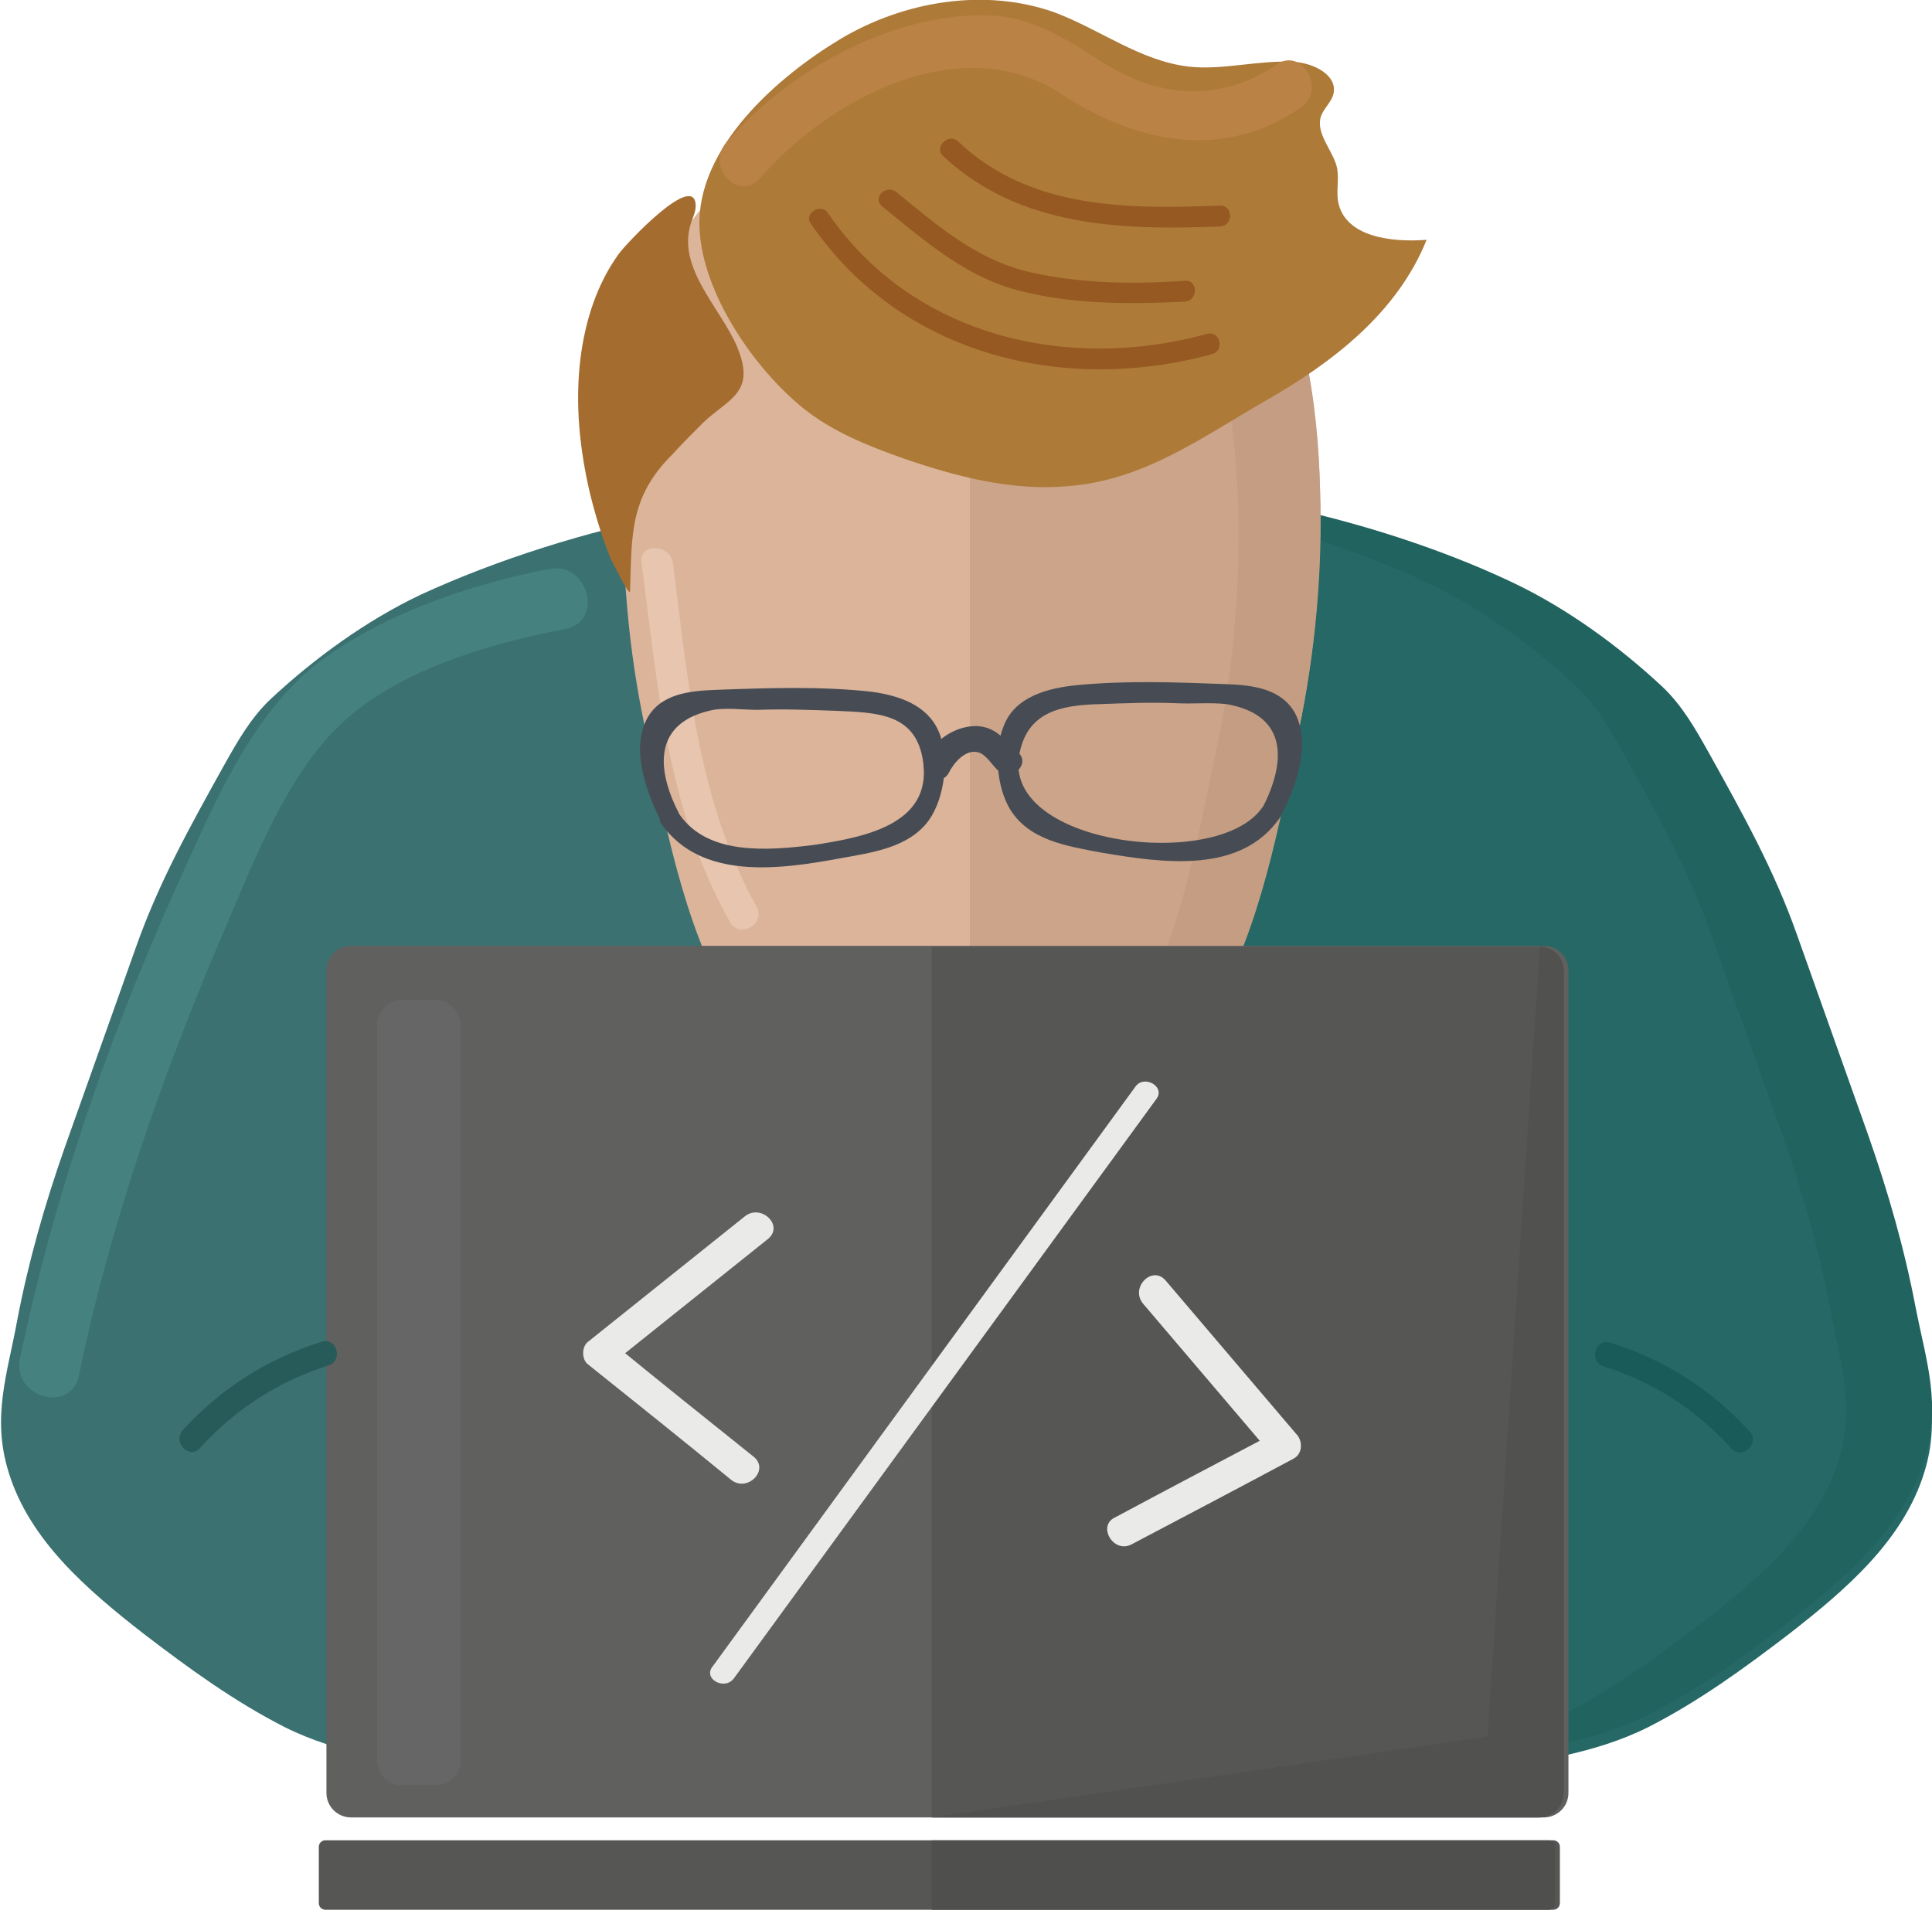 <?xml version="1.0" encoding="utf-8"?>
<!-- Generator: Adobe Illustrator 23.0.5, SVG Export Plug-In . SVG Version: 6.00 Build 0)  -->
<svg version="1.1" id="Слой_1" xmlns="http://www.w3.org/2000/svg" xmlns:xlink="http://www.w3.org/1999/xlink" x="0px" y="0px"
	 viewBox="0 0 203 200.7" style="enable-background:new 0 0 203 200.7;" xml:space="preserve">
<style type="text/css">
	.st0{fill:#256865;}
	.st1{fill:#21635E;}
	.st2{fill:#195B58;}
	.st3{fill:#3B7271;}
	.st4{fill:#DBB49A;}
	.st5{fill:#CCA489;}
	.st6{fill:#C49D82;}
	.st7{fill:#60605F;}
	.st8{fill:#565655;}
	.st9{fill:#565654;}
	.st10{fill:#4F4F4E;}
	.st11{fill:#AD7A38;}
	.st12{fill:#474C54;}
	.st13{fill:#A56C2F;}
	.st14{fill:#666666;}
	.st15{fill:#515150;}
	.st16{fill:#965922;}
	.st17{fill:#BA8245;}
	.st18{fill:#275B59;}
	.st19{fill:#45827F;}
	.st20{fill:#E8C5AF;}
	.st21{fill:#EAEAE8;}
</style>
<g>
	<path class="st0" d="M102.5,52.6c9.8,0,20.5-0.4,30.1,1.5c8.7,1.7,18.3,4.7,26.3,8.4c5.7,2.7,11.2,6.7,15.8,11c2.1,2,3.5,4.5,4.9,7
		c3.5,6.3,6.8,12.2,9.2,19c2.5,7,5,14.1,7.5,21.1c2.1,6,3.8,11.9,5,18.2c1,5.5,2.7,10.1,0.9,15.9c-2.2,7.2-8.3,12.4-14.2,17
		c-4.7,3.6-9.5,7.1-14.8,9.8c-5.8,2.9-12,3.6-18.4,4.7c-8.5,1.4-17.2,0.2-25.7,0.8c-8.2,0.6-15.9,0.7-24.1,0.3c-1,0-1.8,0-2.6-0.1
		V52.6z"/>
	<path class="st1" d="M201.3,137.5c-1.2-6.3-2.9-12.2-5-18.2c-2.5-7-5-14.1-7.5-21.1c-2.4-6.8-5.7-12.7-9.2-19c-1.4-2.5-2.8-5-4.9-7
		c-4.6-4.3-10.1-8.3-15.8-11c-8-3.8-17.7-6.8-26.3-8.4c-8.7-1.7-18.1-1.6-27-1.5c6.1,0.1,12.2,0.4,18,1.5c8.7,1.7,18.3,4.7,26.3,8.4
		c5.7,2.7,11.2,6.7,15.8,11c2.1,2,3.5,4.5,4.9,7c3.5,6.3,6.8,12.2,9.2,19c2.5,7,5,14.1,7.5,21.1c2.1,6,3.8,11.9,5,18.2
		c1,5.5,2.7,10.1,0.9,15.9c-2.2,7.2-8.3,12.4-14.2,17c-4.7,3.6-9.5,7.1-14.8,9.8c-5.8,2.9-12,3.6-18.4,4.7c-2.3,0.4-4.6,0.6-7,0.7
		c5.3,0.1,10.7,0.2,16-0.7c6.4-1.1,12.6-1.8,18.4-4.7c5.3-2.7,10.1-6.1,14.8-9.8c5.9-4.6,12-9.8,14.2-17
		C204,147.6,202.4,143.1,201.3,137.5z"/>
	<path class="st1" d="M120.1,185.7c-3.4,0.2-6.8,0.4-10.1,0.5c6.4,0.1,12.6,0,19.1-0.5c0.8-0.1,1.6-0.1,2.4-0.1
		C127.7,185.5,123.9,185.4,120.1,185.7z"/>
	<g>
		<g>
			<path class="st2" d="M183.8,150.4c-4-4.4-8.9-7.5-14.6-9.3c-1.6-0.5-2.3,2-0.7,2.5c5.2,1.6,9.8,4.6,13.5,8.7
				C183.1,153.4,185,151.6,183.8,150.4L183.8,150.4z"/>
		</g>
	</g>
	<path class="st3" d="M100.6,52.6c-9.8,0-20.5-0.4-30.1,1.5c-8.7,1.7-18.3,4.7-26.3,8.4c-5.7,2.7-11.2,6.7-15.8,11
		c-2.1,2-3.5,4.5-4.9,7c-3.5,6.3-6.8,12.2-9.2,19c-2.5,7-5,14.1-7.5,21.1c-2.1,6-3.8,11.9-5,18.2c-1,5.5-2.7,10.1-0.9,15.9
		c2.2,7.2,8.3,12.4,14.2,17c4.7,3.6,9.5,7.1,14.8,9.8c5.8,2.9,12,3.6,18.4,4.7c8.5,1.4,17.2,0.2,25.7,0.8c8.2,0.6,15.9,0.7,24.1,0.3
		c1,0,1.8,0,2.6-0.1V52.6z"/>
	<path class="st4" d="M102.3,10.4c-2.9,0.1-5.7,0.5-8.5,1.2c-7,1.7-17.3,5.9-21.4,12c-5.2,7.7-6.6,18.5-6.9,27.4
		c-0.2,8.6,0.5,17.2,2.3,25.6c2,9.5,3.9,20.2,8.8,28.8c5.1,9,14.7,18.8,25.7,23.3V10.4z"/>
	<path class="st5" d="M101.9,10.8c2.9,0.1,5.7,0.5,8.5,1.2c7,1.7,17.3,5.9,21.4,12c5.2,7.7,6.6,18.5,6.9,27.4
		c0.2,8.6-0.5,17.2-2.3,25.6c-2,9.5-3.9,20.2-8.8,28.8c-5.1,9-14.7,18.8-25.7,23.3V10.8z"/>
	<path class="st6" d="M138.7,51.4c-0.2-8.9-1.7-19.8-6.9-27.4c-4.1-6.1-14.4-10.3-21.4-12c-2.8-0.7-5.6-1-8.5-1.2v3
		c7,1.8,17.2,5.9,21.3,12c5.2,7.7,6.6,18.5,6.9,27.4c0.2,8.6-0.5,17.2-2.3,25.6c-2,9.5-3.9,20.2-8.8,28.8
		c-3.7,6.5-9.8,13.5-17.1,18.6v3c11-4.5,20.6-14.3,25.7-23.3c4.9-8.6,6.8-19.2,8.8-28.8C138.2,68.6,139,60,138.7,51.4z"/>
	<path class="st7" d="M162.2,191H36.9c-1.4,0-2.6-1.1-2.6-2.6V102c0-1.4,1.1-2.6,2.6-2.6h125.3c1.4,0,2.6,1.1,2.6,2.6v86.4
		C164.8,189.9,163.6,191,162.2,191z"/>
	<path class="st8" d="M163.2,200.7h-129c-0.4,0-0.7-0.3-0.7-0.7v-5.9c0-0.4,0.3-0.7,0.7-0.7h129c0.4,0,0.7,0.3,0.7,0.7v5.9
		C163.9,200.4,163.6,200.7,163.2,200.7z"/>
	<path class="st9" d="M161.8,99.5H97.9V191h63.8c1.4,0,2.6-1.1,2.6-2.6V102C164.3,100.6,163.2,99.5,161.8,99.5z"/>
	<path class="st10" d="M162.8,193.4H97.9v7.3h64.8c0.4,0,0.7-0.3,0.7-0.7v-5.9C163.5,193.7,163.1,193.4,162.8,193.4z"/>
	<path class="st11" d="M84.4,42.9c3.1,2.5,6.9,4,10.6,5.3c5.5,1.9,11.3,3.4,17.1,2.9c8.1-0.6,14.1-5.1,20.9-9
		c7-4,13.8-9.2,16.9-16.9c-3.7,0.3-8.6-0.3-9.3-4c-0.2-1.1,0.1-2.3-0.1-3.5c-0.4-1.9-2.3-3.6-1.7-5.5c0.3-0.8,1.1-1.5,1.3-2.3
		c0.5-2-2.1-3.3-4.2-3.4c-3.7-0.2-7.4,0.9-11,0.5c-5.1-0.6-9.3-3.9-14.1-5.7C103.5-1.3,95,0.1,88.3,4.1C81.8,8,73.1,15.5,73.5,24
		C73.8,30.8,79.2,38.7,84.4,42.9z"/>
	<path class="st12" d="M99.7,81.2c0.5-1,1.8-2.6,3.2-2.1c0.8,0.3,1.4,1.4,2,1.9c1.4,1.2,3.4-0.7,2.1-1.9c-1.4-1.2-2.2-2.7-4.4-2.8
		c-2.4,0-4.5,1.6-5.4,3.5C96.4,81.4,98.9,82.8,99.7,81.2L99.7,81.2z"/>
	<path class="st12" d="M134.5,85.9c1.6-3,3.3-7.6,1.6-10.9c-1.4-2.6-4.4-3-7.2-3.1c-5.2-0.2-10.5-0.4-15.7,0.1
		c-3.1,0.3-6.5,1.2-7.7,4.2c-1.1,2.6-0.8,6.4,0.6,8.8c2,3.3,5.9,3.9,9.6,4.6C122.2,90.7,130.4,91.9,134.5,85.9
		c0.8-1.1-1.1-2.1-1.9-1c-4.7,6.7-27.3,3.9-25.5-5.6c0.8-4.4,4.2-5.2,8.4-5.3c2.7-0.1,5.3-0.2,8-0.1c1.7,0.1,3.7-0.1,5.4,0.1
		c6.7,1.2,6.1,6.4,3.7,11C132,86.1,133.9,87.1,134.5,85.9z"/>
	<path class="st13" d="M70.6,47.8c-4.5,4.5-4.2,8.5-4.4,14.3c0,0.8-1.9-3.2-2-3.3c-0.9-2.2-1.6-4.5-2.2-6.9c-1.1-4.7-1.6-9.5-1-14.3
		c0.5-3.9,1.7-7.7,4-10.9c0.7-1,8-8.8,8.1-5.1c0,0.8-0.4,1.4-0.6,2.2c-1.3,4.9,4,9.3,5.3,13.6c1.3,4-1.5,4.7-3.9,7
		C72.8,45.5,71.7,46.6,70.6,47.8z"/>
	<path class="st14" d="M45.8,187.6h-3.6c-1.4,0-2.6-1.2-2.6-2.6v-77.3c0-1.4,1.2-2.6,2.6-2.6h3.6c1.4,0,2.6,1.2,2.6,2.6V185
		C48.4,186.4,47.2,187.6,45.8,187.6z"/>
	<path class="st15" d="M161.8,99.5l-5.5,83L97.9,191h63.8c1.4,0,2.6-1.1,2.6-2.6V102C164.3,100.6,163.2,99.5,161.8,99.5z"/>
	<g>
		<g>
			<path class="st16" d="M85.2,23.5c9.4,13.8,26.6,18,42.2,13.7c1.3-0.4,0.8-2.5-0.6-2.1c-14.6,4-30.9,0.3-39.8-12.7
				C86.3,21.3,84.4,22.4,85.2,23.5L85.2,23.5z"/>
		</g>
	</g>
	<g>
		<g>
			<path class="st16" d="M92.7,21.7c4.2,3.4,8.3,7,13.5,8.6c5.8,1.7,12.3,1.7,18.3,1.4c1.4-0.1,1.4-2.3,0-2.2
				c-5.4,0.4-11,0.3-16.3-0.9c-5.6-1.3-9.7-4.9-14-8.4C93.1,19.3,91.6,20.8,92.7,21.7L92.7,21.7z"/>
		</g>
	</g>
	<g>
		<g>
			<path class="st16" d="M99.1,16.4c8,7.5,18.8,7.8,29.1,7.4c1.4-0.1,1.4-2.2,0-2.2c-9.7,0.4-20.1,0.4-27.6-6.8
				C99.6,14,98.1,15.5,99.1,16.4L99.1,16.4z"/>
		</g>
	</g>
	<g>
		<g>
			<path class="st17" d="M79.9,18.7c7.4-8.5,21.1-15.6,31.5-8.9c7.9,5.2,17,7.2,25.3,1.5c2.7-1.9,0.1-6.4-2.6-4.5
				c-5.8,4-12.5,3.5-18.3-0.3c-4.2-2.7-8-5.1-13.2-4.9c-9.9,0.3-20,6.1-26.3,13.4C74.1,17.6,77.7,21.3,79.9,18.7L79.9,18.7z"/>
		</g>
	</g>
	<g>
		<g>
			<path class="st18" d="M21,152.2c3.7-4.1,8.2-7,13.5-8.7c1.6-0.5,0.9-3-0.7-2.5c-5.7,1.8-10.6,4.9-14.6,9.3
				C18.1,151.6,19.9,153.4,21,152.2L21,152.2z"/>
		</g>
	</g>
	<g>
		<g>
			<path class="st19" d="M57.7,59.8c-8.3,1.6-17.4,4.7-24.2,9.8c-6.5,5-10.3,13.3-13.6,20.6c-7.8,16.9-14,34.4-17.8,52.6
				c-0.8,4.1,5.4,5.8,6.2,1.7c3.4-16.4,8.9-31.9,15.5-47.3c3-7,6.4-15.8,12-21.1c6-5.7,15.7-8.5,23.6-10
				C63.5,65.3,61.8,59,57.7,59.8L57.7,59.8z"/>
		</g>
	</g>
	<g>
		<g>
			<path class="st20" d="M67.4,59.1c1.7,13,2.7,26.1,9.3,37.8c1,1.8,3.8,0.2,2.8-1.6c-6.2-11.2-7.2-23.7-8.8-36.2
				C70.3,57.1,67.1,57.1,67.4,59.1L67.4,59.1z"/>
		</g>
	</g>
	<path class="st12" d="M71.4,85.6c-2.2-4.2-3.1-9.4,3.1-10.9c1.5-0.4,3.5-0.1,5.1-0.1c2.7-0.1,5.4,0,8.2,0.1
		c4.3,0.2,8.5,0.2,9.2,5.4c0.9,6.6-6.3,7.9-11.5,8.7C80.6,89.4,74.4,89.9,71.4,85.6c-0.8-1.1-2.7-0.1-1.9,1
		c4.2,5.9,12.3,4.8,18.8,3.6c3.3-0.6,7.2-1.1,9.3-4c1.7-2.4,2.2-6.7,1-9.4c-1.2-2.7-4.1-3.7-7-4.1c-5.4-0.6-11-0.4-16.4-0.2
		c-2.7,0.1-5.8,0.4-7.2,3c-1.8,3.3,0,8,1.6,11.1C70.1,87.8,72,86.8,71.4,85.6z"/>
	<g>
		<g>
			<path class="st21" d="M79.2,153.1c-5-4-10-8-15-12.1c0,0.8,0,1.6,0,2.4c5.5-4.4,11-8.8,16.5-13.2c1.7-1.4-0.7-3.7-2.4-2.4
				c-5.5,4.4-11,8.8-16.5,13.2c-0.7,0.5-0.7,1.9,0,2.4c5,4,10,8,15,12.1C78.5,156.9,80.9,154.5,79.2,153.1L79.2,153.1z"/>
		</g>
	</g>
	<g>
		<g>
			<path class="st21" d="M118.9,162.3c5.7-3,11.4-6,17-9c1-0.5,1-1.9,0.3-2.6c-4.6-5.4-9.1-10.7-13.7-16.1c-1.4-1.7-3.8,0.7-2.4,2.4
				c4.6,5.4,9.1,10.7,13.7,16.1c0.1-0.9,0.2-1.8,0.3-2.6c-5.7,3-11.4,6-17,9C115.3,160.4,117,163.3,118.9,162.3L118.9,162.3z"/>
		</g>
	</g>
	<g>
		<g>
			<path class="st21" d="M77.1,176.4c14.8-20.3,29.6-40.6,44.4-60.9c1-1.3-1.3-2.6-2.2-1.3c-14.8,20.3-29.6,40.6-44.4,60.9
				C73.8,176.4,76.1,177.7,77.1,176.4L77.1,176.4z"/>
		</g>
	</g>
</g>
</svg>
